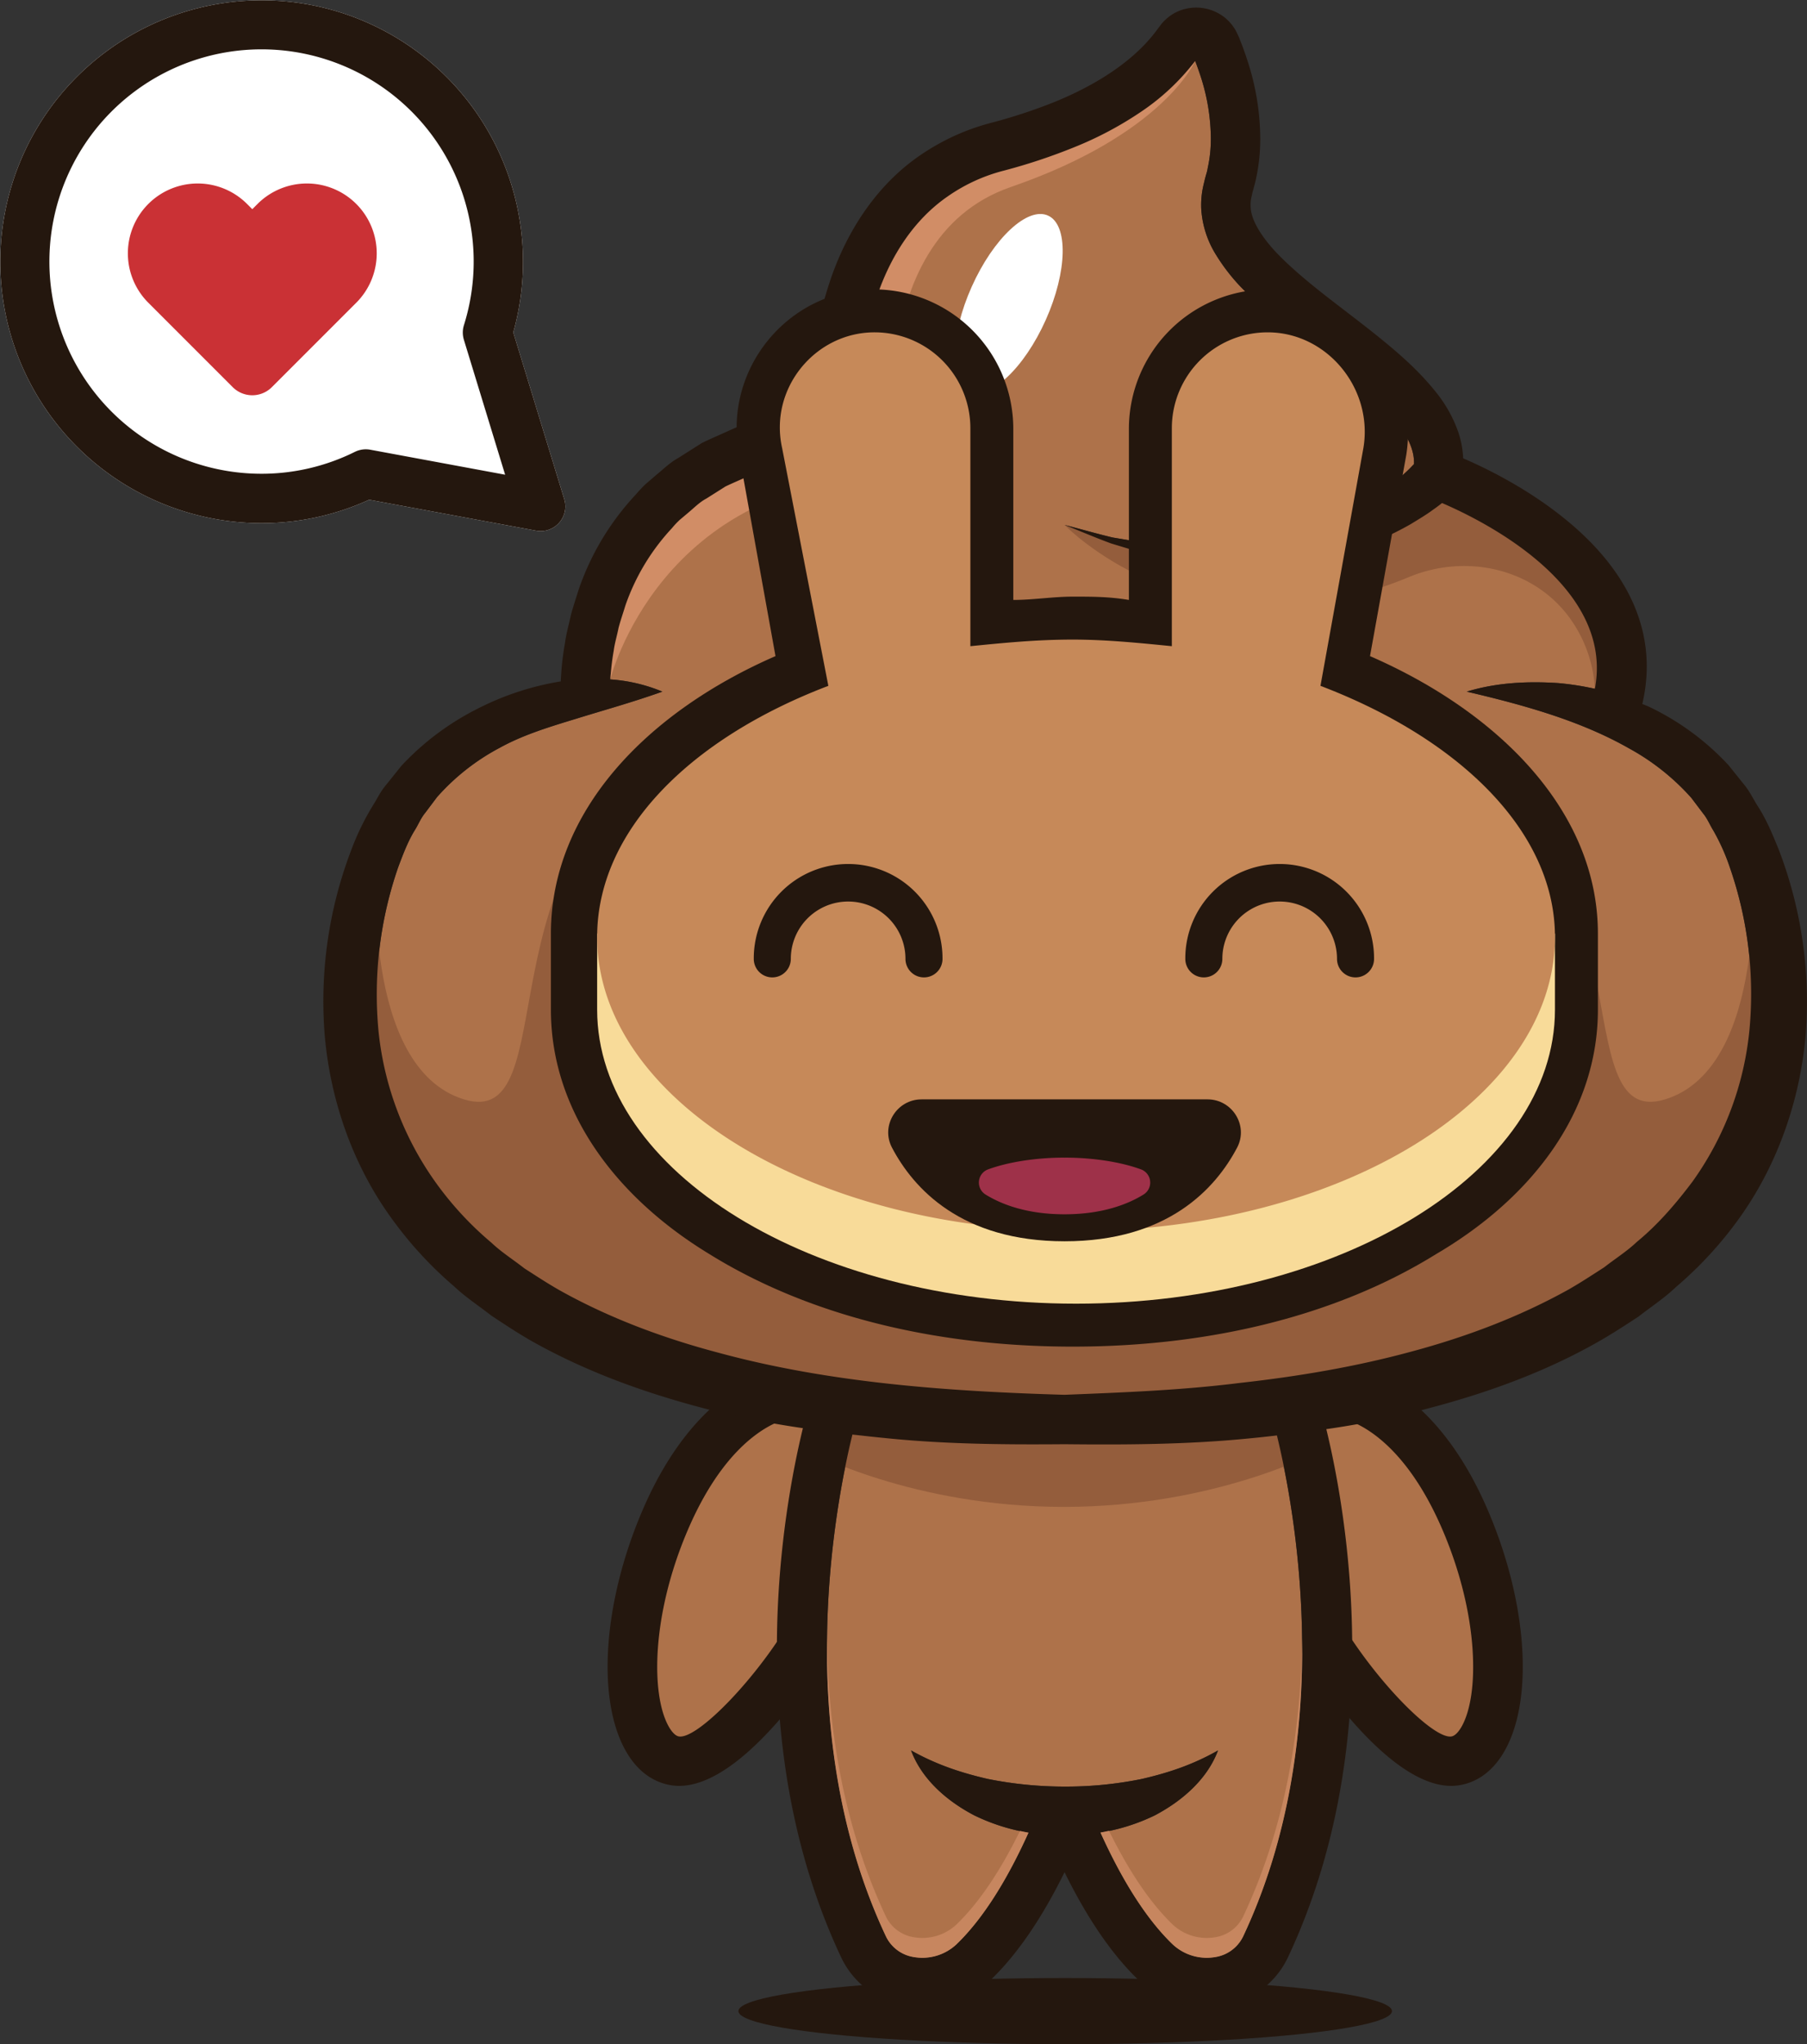 <svg xmlns="http://www.w3.org/2000/svg" viewBox="0 0 750.761 849.036"><rect x="0" y="0" width="750.761" height="849.036" fill="#333333" stroke="none"/><defs><style>.cls-1{fill:#fff}.cls-2{fill:#ae724a}.cls-3{fill:#24170e}.cls-4{fill:#945d3c}</style></defs><g id="Layer_2" data-name="Layer 2"><g id="base"><path class="cls-1" d="M224.626 220.596a10.055 10.055 0 01-1.869-.173l-69.38-12.853a107.335 107.335 0 01-44.727 9.727 108.589 108.589 0 11104.606-79.234l21.182 69.271a10.261 10.261 0 01-9.812 13.262z"/><path class="cls-2" d="M317.256 580.408s-70.743 93.531-50.569 134.116c20.174 40.586 41.041 1.466 41.041 1.466l32.116-37.94 1.17-90.213z"/><path class="cls-3" d="M282.196 741.754a21.16 21.16 0 01-3.087-.223c-5.53-.82-13.35-3.996-19.215-14.472-12.051-21.525-9.286-61.46 6.881-99.376 23.366-54.785 57.544-58.806 58.989-58.951l2.039 20.42-1.02-10.21 1.228 10.185c-.977.14-24.15 3.908-42.359 46.607-14.99 35.147-15.232 68.12-7.853 81.303.81 1.448 2.448 3.918 4.316 4.193 6.859 1.04 27.166-18.892 41.795-40.955l17.104 11.337c-8.016 12.091-35.147 50.139-58.818 50.142z"/><path class="cls-2" d="M567.86 580.408s70.742 93.531 50.568 134.116c-20.174 40.586-41.041 1.466-41.041 1.466l-32.116-37.94-1.17-90.213z"/><path class="cls-3" d="M602.92 741.754a21.161 21.161 0 003.086-.223c5.53-.82 13.351-3.996 19.215-14.472 12.051-21.525 9.286-61.46-6.881-99.376-23.366-54.785-57.544-58.806-58.989-58.951l-2.039 20.42 1.02-10.21-1.228 10.185c.977.14 24.15 3.908 42.359 46.607 14.99 35.147 15.232 68.12 7.853 81.303-.81 1.448-2.448 3.918-4.316 4.193-6.859 1.04-27.166-18.892-41.795-40.955L544.1 691.612c8.016 12.091 35.147 50.139 58.819 50.142z"/><ellipse class="cls-3" cx="442.558" cy="835.295" rx="135.765" ry="13.741"/><path class="cls-2" d="M718.702 360.267a160.275 160.275 0 018.106 67.923 129.613 129.613 0 01-23.701 62.69c-6.772 8.978-14.16 17.648-23.034 24.932-4.156 3.95-9.08 7.029-13.595 10.568-4.874 3.13-9.696 6.31-14.724 9.183-20.366 11.338-42.631 19.751-65.717 25.908-23.085 6.258-46.94 10.26-70.95 12.927-24.06 3.027-48.428 3.95-72.796 4.925-48.685-1.436-97.575-4.925-143.849-17.493-23.086-6.105-45.453-14.467-65.82-25.856-5.078-2.873-9.9-6.054-14.774-9.183-4.566-3.591-9.491-6.67-13.646-10.62a136.692 136.692 0 01-23.137-24.983 130.86 130.86 0 01-23.804-62.947 161.182 161.182 0 018.208-68.128c2-5.335 4.053-10.773 6.926-15.39 1.436-2.31 2.462-4.925 4.206-7.029l4.977-6.618a92.408 92.408 0 0126.112-20.52c9.952-5.49 21.034-8.773 32.269-12.21 11.286-3.488 22.829-6.67 35.244-11.081a67.975 67.975 0 00-21.65-5.079c.052-.82.103-1.59.206-2.36.256-3.18.667-6.412 1.23-9.593.411-3.18 1.386-6.259 2.002-9.44.82-3.129 1.898-6.156 2.821-9.234a90.414 90.414 0 0119.392-32.217 34.147 34.147 0 013.232-3.437l3.591-3.027c2.411-2 4.617-4.31 7.439-5.797l7.952-5.027c2.872-1.386 5.848-2.617 8.72-3.95l4.361-2.001c1.54-.513 3.078-.924 4.669-1.385l9.285-2.72c6.362-1.436 12.928-2.154 19.392-3.334l9.748-1.744-.565-9.286a158.304 158.304 0 011.129-27.24 139.81 139.81 0 016.002-26.678c5.643-17.134 15.493-32.422 29.55-42.118a71.713 71.713 0 0123.342-10.722 240.175 240.175 0 0029.19-9.696 146.802 146.802 0 0027.857-14.775 94.838 94.838 0 0022.47-21.084c.77 2 1.488 4.052 2.154 6.053a85.643 85.643 0 014.361 25.805 55.891 55.891 0 01-1.283 12.466 19.35 19.35 0 01-.718 2.975l-.41 1.488-.564 2.36a36.159 36.159 0 00-1.026 10.26 40.58 40.58 0 005.745 18.469 80.813 80.813 0 0010.312 13.595c14.98 15.493 31.653 26.266 46.325 38.424 7.336 5.951 14.21 12.21 19.34 18.776 4.464 5.849 6.875 11.492 6.67 16.725a3.22 3.22 0 01-.565.615c-1.026 1.129-2.154 2.206-3.283 3.232-2.257 2.155-4.822 4.104-7.285 6.054a113.441 113.441 0 01-16.314 10.26 134.341 134.341 0 01-37.244 12.415c-6.618.667-13.236 1.898-20.008 1.744-3.334-.051-6.72.308-10.106 0l-10.158-.718a74.776 74.776 0 01-10.106-1.385l-10.158-1.693c-6.669-1.59-13.236-3.488-19.956-5.233 6.413 2.565 12.774 5.284 19.29 7.695l10.003 3.027a85.953 85.953 0 0010.106 2.617l10.312 2.103c3.488.718 7.028.82 10.517 1.283 7.028.974 14.159.666 21.29.769a146.522 146.522 0 0042.375-8.567 128.473 128.473 0 0020.007-9.286c3.18-1.95 6.413-3.847 9.44-6.105a55.8 55.8 0 003.488-2.616c17.442 7.49 71.617 34.423 63.511 77.157a118.02 118.02 0 00-15.083-2.36c-12.927-.872-25.907-.205-38.168 3.54 24.625 5.746 47.66 12.312 67.41 23.547a97 97 0 0125.907 20.572l4.925 6.515c1.745 2.104 2.77 4.72 4.207 7.029a86.628 86.628 0 016.874 15.339zM613.227 495.548c27.292-34.474 36.475-78.08 25.958-122.661-25.496-107.784-186.07-104.963-196.894-104.655-10.876-.308-171.398-3.13-196.894 104.655-10.517 44.58-1.334 88.187 25.958 122.661 35.86 45.35 98.19 71.31 170.936 71.31s135.076-25.96 170.936-71.31zM530.53 596.202c7.284 29.96 25.29 124.662-14.057 208.129a15.492 15.492 0 01-11.492 8.516 20.748 20.748 0 01-17.853-5.335c-10.516-10.158-20.572-25.754-29.908-46.377a81.49 81.49 0 0022.572-7.13c11.39-6.003 21.803-15.032 26.266-26.985-10.773 6.156-21.34 9.49-31.858 11.902a158.727 158.727 0 01-31.909 3.13 162.593 162.593 0 01-31.91-3.182c-10.465-2.41-21.033-5.745-31.858-11.85 4.464 12.004 14.878 21.033 26.267 26.984a81.812 81.812 0 0022.521 7.183c-9.286 20.571-19.34 36.167-29.857 46.325a20.748 20.748 0 01-17.853 5.335 15.492 15.492 0 01-11.492-8.516c-39.502-83.826-21.187-178.99-13.954-208.489 4.36.462 8.721.975 13.03 1.386 25.036 2.616 50.122 2.821 75.106 2.616 24.984.256 50.07.154 75.105-2.257a538.84 538.84 0 0013.133-1.385z"/><path class="cls-4" d="M728.066 357.643s6.644 85.805-36.23 98.967c-42.872 13.163-5.148-104.723-89.163-142.738 0 0 125.922 219.52-160.381 240.525C155.989 533.391 281.91 313.872 281.91 313.872c-84.015 38.015-46.29 155.901-89.163 142.738-42.874-13.162-36.23-98.967-36.23-98.967C81.809 598.942 431.302 587.82 442.293 587.41c10.99.409 360.484 11.532 285.774-229.767z"/><path class="cls-4" d="M536.302 587.591l-94.276 8.251-94.276-8.25-11.543 15.198s42.893 23.086 105.819 23.086 105.819-23.086 105.819-23.086z"/><path d="M253.553 282.186s20.543-83.577 118.748-84.31c0 0-16.123-98.205 47.637-120.192s76.63-52.364 76.63-52.364l-36.322 17.92-92.342 42.506-14.657 51.301-4.94 39.576-33.903 12.459-52.807 29.315-16.083 53.5z" fill="#d18d66"/><path class="cls-4" d="M442.291 218.008s55.516 58.016 143.15 21.647c24.18-10.034 52.881-3.35 67.622 18.284a55.276 55.276 0 019.567 28.146s40.931-34.709-66.069-86.743c0 0-48.37 52.723-154.27 18.666z"/><path class="cls-3" d="M738.966 352.725a176.309 176.309 0 0111.184 77.67c-2.36 26.472-11.44 52.79-26.933 74.747a159.842 159.842 0 01-26.933 29.447c-4.823 4.617-10.363 8.208-15.545 12.26-5.489 3.592-10.978 7.183-16.672 10.415-22.727 12.928-47.146 21.598-71.822 28.01a366.03 366.03 0 01-41.195 8.311c8.413 34.577 25.6 131.229-16.006 219.518a36.06 36.06 0 01-26.37 19.957 44.943 44.943 0 01-7.387.667 41.023 41.023 0 01-28.37-11.44c-10.926-10.517-21.187-25.497-30.626-44.684-9.44 19.187-19.7 34.167-30.627 44.683a41.023 41.023 0 01-28.37 11.44 44.943 44.943 0 01-7.387-.666 36.06 36.06 0 01-26.369-19.957c-41.76-88.648-24.265-185.71-15.955-219.928a382.559 382.559 0 01-41.194-8.26c-24.574-6.464-48.942-15.185-71.668-28.01-5.644-3.232-11.133-6.875-16.57-10.466-5.182-4.053-10.723-7.644-15.545-12.21a160.378 160.378 0 01-26.78-29.395c-15.544-21.855-24.521-48.12-26.881-74.438a175.797 175.797 0 0111.08-77.568 106.369 106.369 0 018.773-18.058c1.847-2.873 3.284-6.054 5.541-8.67l6.413-8.003a112.07 112.07 0 0132.422-24.112 117.008 117.008 0 0133.808-10.978c.05-1.642.205-3.232.307-4.925.308-3.796.821-7.541 1.488-11.286.513-3.797 1.59-7.439 2.36-11.133.975-3.693 2.206-7.284 3.335-10.927a109.88 109.88 0 0123.752-39.4 52.353 52.353 0 014.002-4.257l4.412-3.796c3.026-2.463 5.797-5.233 9.182-7.08l9.799-6.208c3.437-1.692 6.977-3.18 10.465-4.77l5.284-2.36c1.796-.616 3.592-1.078 5.438-1.642l10.876-3.18c4.207-.975 8.465-1.642 12.672-2.31a196.396 196.396 0 011.436-21.956 160.072 160.072 0 016.926-30.627c6.566-19.956 18.776-39.656 37.193-52.379a93.964 93.964 0 0129.858-13.749 221.605 221.605 0 0026.625-8.772c16.98-6.977 33.038-16.93 42.734-30.422l.462-.615 1.231-1.59a21.867 21.867 0 012.975-2.77 17.94 17.94 0 017.49-3.336 19.044 19.044 0 0115.134 3.438 18.837 18.837 0 015.233 6.156l.82 1.744.411.923.719 1.847c.974 2.463 1.846 4.977 2.667 7.49a105.737 105.737 0 015.336 32.012 77.262 77.262 0 01-1.693 16.776c-.257 1.385-.667 2.77-1.026 4.155l-.565 2.052-.256 1.232a14.045 14.045 0 00-.462 4.36c.051 5.695 4.617 12.672 10.517 19.033 12.312 12.877 28.729 23.804 44.324 36.578 7.85 6.412 15.698 13.338 22.675 22.213a55.669 55.669 0 018.67 15.698 38.229 38.229 0 012.104 11.133c9.183 3.95 25.753 12.004 41.04 24.163 28.678 22.726 40.067 49.506 33.398 77.875 1.077.462 2.154.821 3.18 1.334a108.744 108.744 0 0132.628 24.06l6.464 8.055c2.257 2.667 3.694 5.797 5.54 8.72 3.797 5.85 6.31 12.005 8.824 18.161zm-12.158 75.465a160.275 160.275 0 00-8.106-67.923 86.628 86.628 0 00-6.874-15.34c-1.436-2.308-2.462-4.924-4.207-7.028l-4.925-6.515a97 97 0 00-25.907-20.572c-19.75-11.235-42.785-17.801-67.41-23.547 12.261-3.745 25.24-4.412 38.168-3.54a118.02 118.02 0 0115.083 2.36c8.106-42.734-46.069-69.667-63.51-77.157a56.181 56.181 0 01-3.49 2.616c-3.026 2.258-6.258 4.156-9.439 6.105a128.473 128.473 0 01-20.007 9.286 146.522 146.522 0 01-42.375 8.567c-7.131-.103-14.262.205-21.29-.77-3.489-.461-7.029-.564-10.517-1.282l-10.312-2.103a85.953 85.953 0 01-10.106-2.617l-10.004-3.027c-6.515-2.41-12.876-5.13-19.289-7.695 6.72 1.744 13.287 3.643 19.956 5.233l10.158 1.693a74.776 74.776 0 0010.106 1.385l10.158.718c3.386.308 6.772-.051 10.106 0 6.772.154 13.39-1.077 20.008-1.744a134.341 134.341 0 0037.245-12.415 113.441 113.441 0 0016.313-10.26c2.463-1.95 5.028-3.899 7.285-6.054 1.129-1.026 2.257-2.103 3.283-3.232a3.22 3.22 0 00.565-.615c.205-5.233-2.206-10.876-6.67-16.725-5.13-6.566-12.004-12.825-19.34-18.776-14.672-12.158-31.345-22.932-46.325-38.424a80.813 80.813 0 01-10.312-13.595 40.58 40.58 0 01-5.745-18.469 36.159 36.159 0 011.026-10.26l.564-2.36.41-1.488a19.35 19.35 0 00.718-2.975 55.891 55.891 0 001.283-12.466 85.643 85.643 0 00-4.36-25.805c-.668-2-1.386-4.053-2.155-6.053a94.838 94.838 0 01-22.47 21.084A146.802 146.802 0 01446.24 61.18a240.175 240.175 0 01-29.19 9.696 71.713 71.713 0 00-23.342 10.722c-14.057 9.696-23.907 24.984-29.55 42.118a139.81 139.81 0 00-6.002 26.677 158.304 158.304 0 00-1.129 27.241l.564 9.286-9.747 1.744c-6.464 1.18-13.03 1.898-19.392 3.335l-9.285 2.719c-1.59.461-3.13.872-4.669 1.385l-4.36 2c-2.873 1.334-5.849 2.565-8.721 3.95l-7.952 5.028c-2.822 1.488-5.028 3.796-7.439 5.797l-3.591 3.027a34.147 34.147 0 00-3.232 3.437 90.414 90.414 0 00-19.392 32.217c-.923 3.078-2 6.105-2.821 9.235-.616 3.18-1.59 6.258-2.001 9.439-.564 3.18-.975 6.413-1.231 9.593a33.67 33.67 0 00-.206 2.36 67.975 67.975 0 0121.65 5.079c-12.415 4.412-23.958 7.593-35.244 11.081-11.235 3.437-22.317 6.72-32.269 12.21a92.408 92.408 0 00-26.112 20.52l-4.977 6.618c-1.744 2.104-2.77 4.72-4.206 7.028-2.873 4.618-4.925 10.056-6.926 15.39a161.182 161.182 0 00-8.208 68.129 130.86 130.86 0 0023.804 62.947 136.692 136.692 0 0023.137 24.983c4.155 3.95 9.08 7.029 13.646 10.62 4.873 3.13 9.696 6.31 14.774 9.183 20.367 11.389 42.734 19.75 65.82 25.856 46.274 12.568 95.164 16.057 143.849 17.493 24.368-.974 48.736-1.898 72.796-4.925 24.01-2.667 47.865-6.669 70.95-12.927 23.086-6.157 45.35-14.57 65.717-25.908 5.028-2.873 9.85-6.053 14.724-9.183 4.514-3.54 9.44-6.617 13.594-10.568 8.876-7.284 16.263-15.954 23.035-24.932a129.613 129.613 0 0023.701-62.69zM516.473 804.33c39.348-83.466 21.341-178.169 14.056-208.129-4.36.513-8.721.975-13.133 1.386-25.035 2.41-50.121 2.513-75.105 2.257-24.984.205-50.07 0-75.105-2.616-4.31-.41-8.67-.924-13.03-1.386-7.234 29.499-25.549 124.663 13.953 208.489a15.492 15.492 0 0011.492 8.516 20.748 20.748 0 0017.853-5.335c10.516-10.158 20.571-25.754 29.857-46.325a81.812 81.812 0 01-22.521-7.183c-11.39-5.95-21.803-14.98-26.267-26.984 10.825 6.105 21.393 9.44 31.859 11.85a162.593 162.593 0 0031.909 3.181 158.727 158.727 0 0031.91-3.13c10.516-2.41 21.084-5.745 31.858-11.901-4.464 11.953-14.878 20.982-26.267 26.984a81.49 81.49 0 01-22.572 7.131c9.337 20.623 19.392 36.219 29.908 46.377a20.748 20.748 0 0017.853 5.335 15.492 15.492 0 0011.492-8.516z"/><ellipse class="cls-1" cx="419.101" cy="125.992" rx="39.942" ry="16.856" transform="rotate(-65.914 419.1 125.992)"/><path class="cls-1" d="M405.118 188.402a12.773 12.773 0 11-4.675-17.448 12.773 12.773 0 014.675 17.448z"/><path d="M397.454 799.26a20.748 20.748 0 01-17.853 5.336 15.492 15.492 0 01-11.492-8.516c-18.218-38.662-24.125-79.722-24.506-115.653-.47 37.805 4.878 82.25 24.506 123.904a15.491 15.491 0 0011.492 8.516 20.747 20.747 0 0017.853-5.335c10.516-10.158 20.572-25.754 29.857-46.326-1.185-.204-2.361-.476-3.54-.726-8.283 16.883-17.124 29.92-26.317 38.8zm119.019-3.18a15.492 15.492 0 01-11.492 8.516 20.748 20.748 0 01-17.853-5.335c-9.196-8.883-18.038-21.923-26.357-38.846-1.182.248-2.36.516-3.552.72 9.337 20.623 19.392 36.219 29.91 46.377a20.747 20.747 0 0017.852 5.335 15.491 15.491 0 0011.492-8.516c19.644-41.671 24.992-86.141 24.516-123.959-.375 35.945-6.282 77.028-24.516 115.708z" fill="#c7865f"/><path class="cls-3" d="M224.626 220.596a10.055 10.055 0 01-1.869-.173l-69.38-12.853a107.335 107.335 0 01-44.727 9.727 108.589 108.589 0 11104.606-79.234l21.182 69.271a10.261 10.261 0 01-9.812 13.262zm-72.638-33.98a10.212 10.212 0 011.868.173l56.013 10.378-17.138-56.048a10.258 10.258 0 01.02-6.065 88.141 88.141 0 10-84.101 61.722 87.19 87.19 0 0038.806-9.105 10.278 10.278 0 014.532-1.055z"/><path d="M106.996 84.71l-2.174 2.174-2.174-2.174a29.009 29.009 0 00-41.025 0 29.009 29.009 0 000 41.025l2.174 2.174L96.69 160.8a11.5 11.5 0 0016.264 0l35.067-35.066a29.009 29.009 0 000-41.025 29.009 29.009 0 00-41.025 0z" fill="#ca3135"/><path d="M307.105 188.804c-6.862-35.679 20.583-68.612 56.262-68.612A57.982 57.982 0 01421 177.826v71.356c8.233 0 16.466-1.372 24.7-1.372s15.095 0 23.328 1.372v-71.356a57.982 57.982 0 0157.634-57.634c35.678 0 63.123 32.933 57.634 68.612l-15.094 83.706c53.517 23.328 94.684 64.496 94.684 115.268v31.562c0 42.54-27.445 78.218-67.24 101.546-39.795 24.7-91.94 38.422-150.946 38.422s-111.152-13.722-150.946-38.422c-38.423-23.328-65.868-59.007-65.868-101.546v-31.562c0-50.772 39.795-91.94 93.312-115.268z" fill-rule="evenodd" fill="#24170e"/><path d="M646.048 419.34c0 67.24-89.196 122.13-198.975 122.13s-198.975-54.89-198.975-122.13v-31.562h397.95v31.562z" fill="#f8db99"/><path d="M324.944 186.06c-5.49-24.701 13.722-48.03 38.423-48.03a39.824 39.824 0 0139.795 39.796v90.568c13.722-1.373 27.444-2.745 42.539-2.745 13.722 0 27.445 1.372 41.167 2.745v-90.568a39.824 39.824 0 0139.795-39.795c24.7 0 43.912 23.328 39.795 48.028L548.62 284.86c57.634 21.956 97.429 60.379 97.429 104.29 0 67.24-89.196 122.13-198.975 122.13s-198.975-54.89-198.975-122.13c0-43.911 38.423-82.334 96.057-104.29z" fill="#c68959" fill-rule="evenodd"/><path class="cls-3" d="M501.698 456.61c10.26 0 17.083 10.877 12.312 20.008-8.978 17.083-28.882 38.938-71.719 38.938s-62.742-21.855-71.72-38.938c-4.77-9.131 2.053-20.007 12.313-20.007h118.814z"/><path d="M442.291 480.822s-17.257-.41-31.763 4.871a5.838 5.838 0 00-1.013 10.474c6.323 3.904 16.877 8.18 32.776 8.18s26.453-4.276 32.776-8.18a5.838 5.838 0 00-1.013-10.474c-14.506-5.282-31.763-4.871-31.763-4.871z" fill="#9e3149"/><path class="cls-3" d="M563.187 405.957a7.694 7.694 0 01-7.696-7.695 23.818 23.818 0 10-47.636 0 7.695 7.695 0 01-15.39 0 39.209 39.209 0 1178.417 0 7.694 7.694 0 01-7.695 7.695zm-179.294 0a7.694 7.694 0 01-7.696-7.695 23.818 23.818 0 10-47.636 0 7.695 7.695 0 01-15.39 0 39.209 39.209 0 1178.417 0 7.694 7.694 0 01-7.695 7.695z"/></g></g></svg>